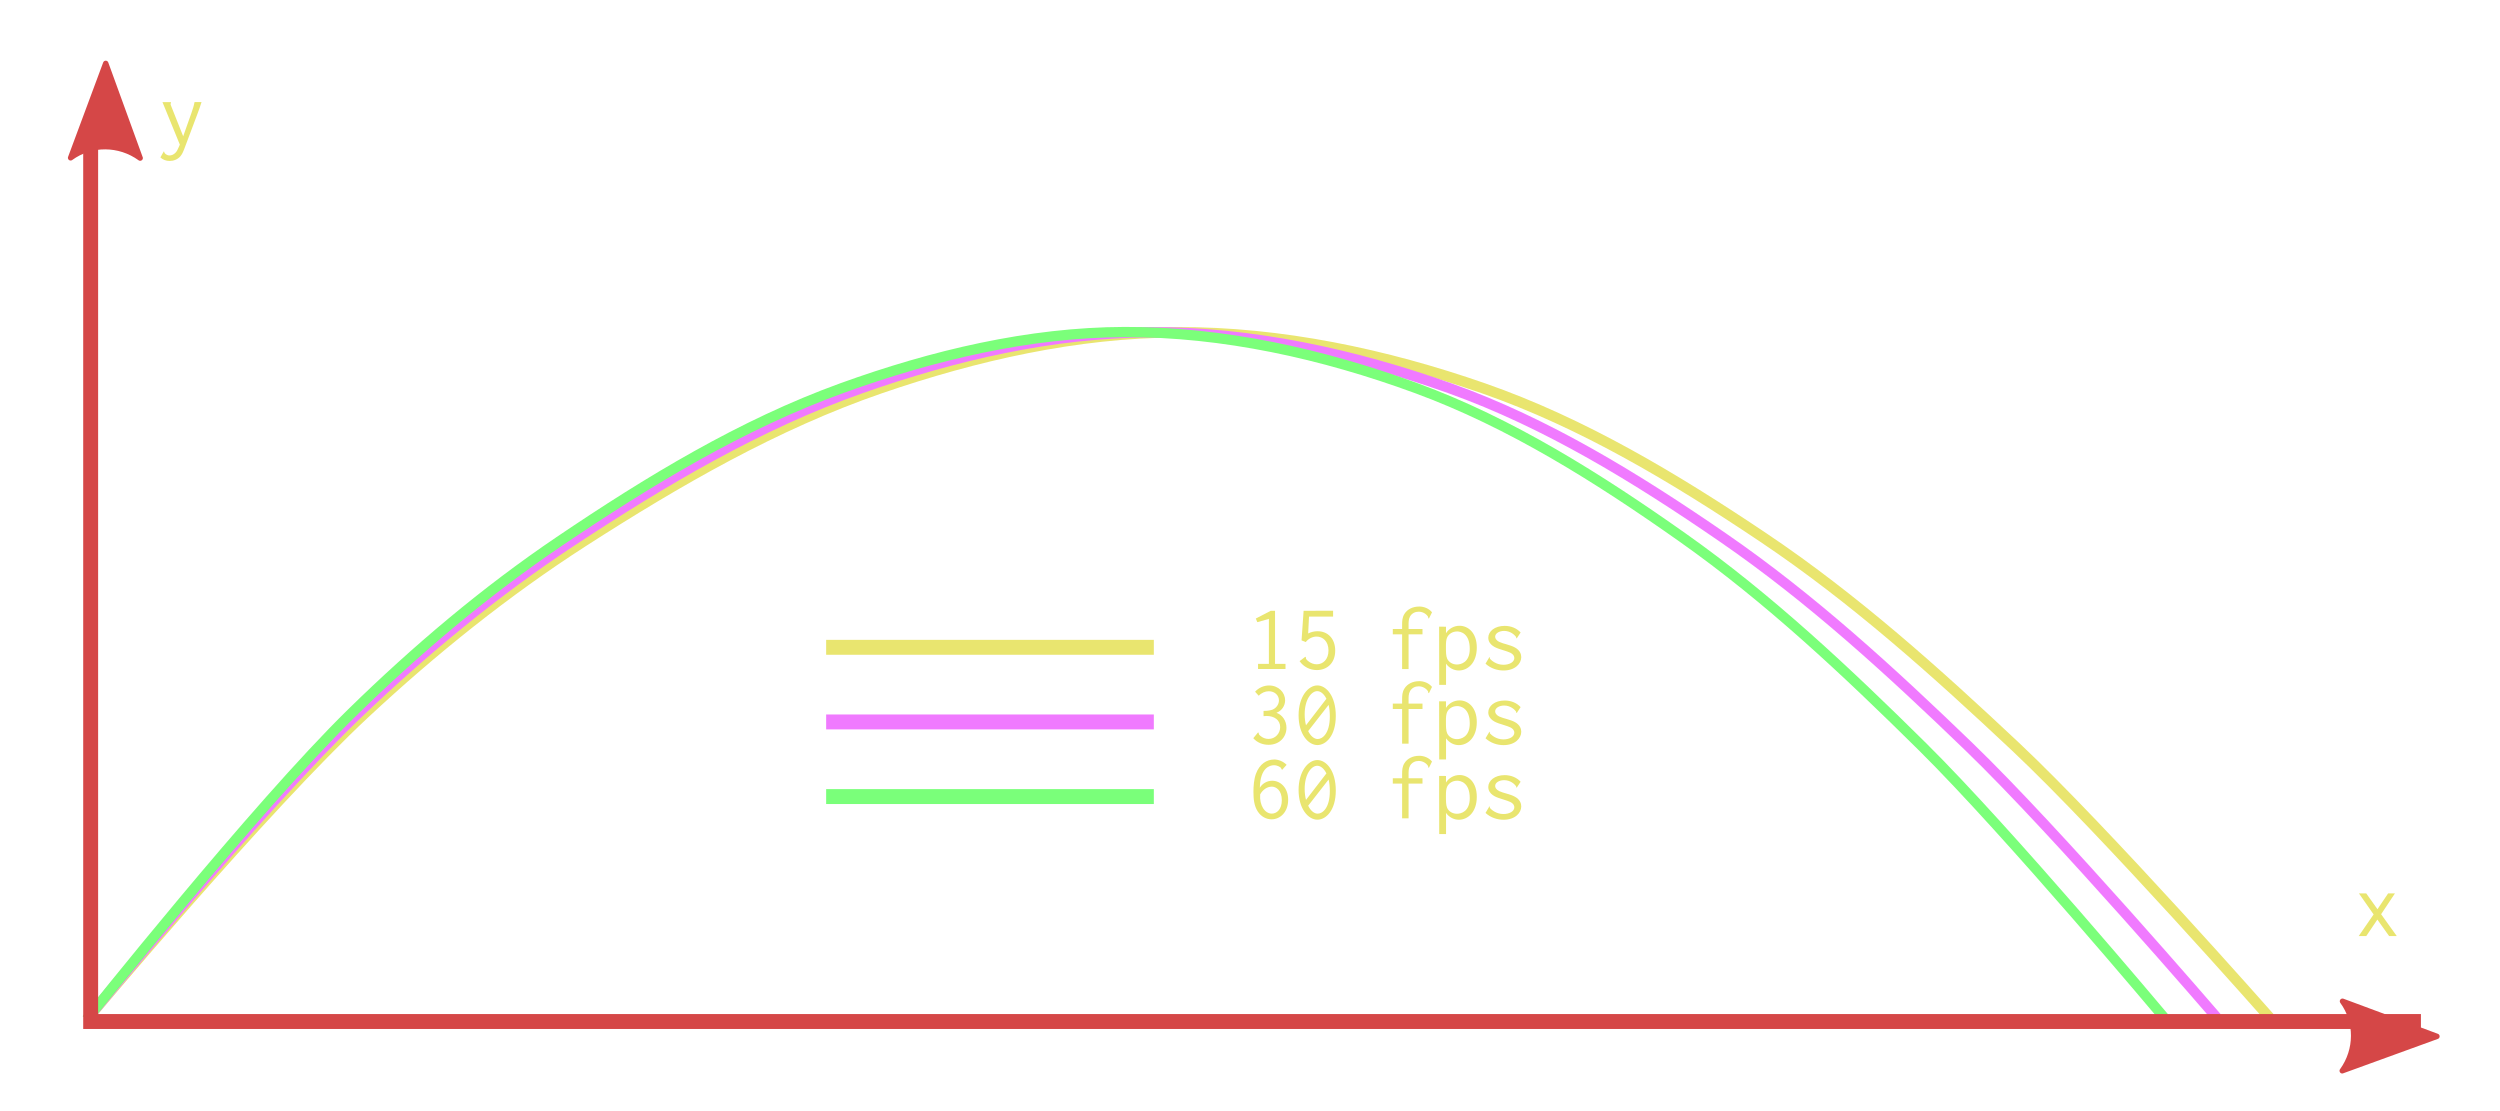 <svg width="47.234mm" height="20.999mm" version="1.1" viewBox="0 0 47.234 20.999" xmlns="http://www.w3.org/2000/svg">
 <g transform="translate(-281.54 -308.25)">
  <g fill="none">
   <g>
    <path d="m283.18 327.51s3.35-4.01 5.256-5.785c1.281-1.193 2.655-2.299 4.128-3.246 1.77-1.137 3.62-2.208 5.609-2.893 1.799-0.619 3.707-1.053 5.609-1.058 1.96-6e-3 3.934 0.413 5.785 1.058 1.888 0.658 3.632 1.708 5.292 2.822 1.713 1.15 3.26 2.538 4.763 3.951 1.702 1.602 4.798 5.115 4.798 5.115" stroke="#e9e56f" stroke-width=".198"/>
    <path d="m283.18 327.51s3.269-4.01 5.129-5.786c1.25-1.193 2.591-2.3 4.028-3.246 1.727-1.138 3.532-2.209 5.474-2.893 1.756-0.619 3.617-1.053 5.474-1.058 1.913-6e-3 3.839 0.413 5.646 1.058 1.842 0.658 3.544 1.708 5.164 2.823 1.671 1.15 3.182 2.538 4.647 3.952 1.661 1.602 4.682 5.116 4.682 5.116" stroke="#f07aff" stroke-width=".195"/>
    <path d="m283.18 327.51s3.188-4.011 5.003-5.787c1.219-1.193 2.527-2.3 3.928-3.247 1.684-1.138 3.445-2.209 5.338-2.894 1.712-0.619 3.527-1.053 5.338-1.059 1.866-6e-3 3.744 0.413 5.506 1.059 1.796 0.658 3.457 1.708 5.036 2.823 1.63 1.15 3.103 2.538 4.532 3.952 1.62 1.603 4.566 5.117 4.566 5.117" stroke="#7bff7a" stroke-width=".193"/>
   </g>
   <path d="m327.28 327.55h-44.027v-16.828" stroke="#d54747" stroke-width=".282px"/>
  </g>
  <g fill="#e9e56f">
   <g aria-label="x">
    <path d="m326.66 325.13-0.201 0.298-0.212-0.298h-0.138l0.277 0.397-0.282 0.409h0.143l0.21-0.312 0.222 0.312h0.145l-0.296-0.413 0.261-0.393z" fill="#e9e56f" stroke-width=".282px"/>
   </g>
   <g aria-label="y">
    <path d="m284.61 310.18 0.328 0.803-0.026 0.058c-0.014 0.034-0.03 0.067-0.055 0.093-0.034 0.037-0.076 0.053-0.113 0.053-0.06 0-0.09-0.041-0.095-0.048-5e-3 -9e-3 -4e-3 -0.021-0.014-0.03l-0.065 0.115c0.046 0.044 0.108 0.067 0.175 0.067 0.072 0 0.148-0.026 0.201-0.086 0.035-0.041 0.053-0.083 0.071-0.129l0.25-0.665c0.03-0.076 0.056-0.153 0.081-0.233h-0.132c-0.014 0.074-0.037 0.145-0.062 0.215l-0.153 0.432-0.236-0.594c-2e-3 -5e-3 -2e-3 -9e-3 -2e-3 -0.014 0-0.012 9e-3 -0.021 7e-3 -0.037z" fill="#e9e56f" stroke-width=".282px"/>
   </g>
   <g stroke-width=".282px" aria-label="15 fps">
    <path d="m305.63 319.79h-0.081l-0.282 0.146 0.028 0.069 0.219-0.062v0.85h-0.205v0.097h0.519v-0.097h-0.198z"/>
    <path d="m306.17 319.79-0.039 0.559 0.079 0.032c0.053-0.067 0.131-0.104 0.206-0.104 0.115 0 0.224 0.088 0.224 0.263 0 0.169-0.104 0.261-0.222 0.261s-0.196-0.09-0.201-0.101c-7e-3 -0.014 2e-3 -0.032-0.014-0.042l-0.109 0.083c0.074 0.108 0.196 0.169 0.326 0.169 0.191 0 0.347-0.129 0.347-0.367 0-0.236-0.148-0.367-0.333-0.367-0.06 0-0.122 0.014-0.178 0.042l0.016-0.318h0.455v-0.111z"/>
    <path d="m308.35 319.71c-0.113 0-0.219 0.048-0.275 0.139-0.042 0.067-0.044 0.134-0.044 0.206v0.079h-0.176v0.101h0.176v0.656h0.122v-0.656h0.263v-0.101h-0.263v-0.064c0-0.058-2e-3 -0.12 0.028-0.173 0.034-0.06 0.097-0.09 0.162-0.09 0.078 0 0.143 0.041 0.176 0.092 5e-3 9e-3 5e-3 0.014 5e-3 0.021 0 0.012 9e-3 0.016 0.014 0.016l0.058-0.118c-0.058-0.069-0.146-0.109-0.247-0.109z"/>
    <path d="m308.73 320.09 2e-3 1.099h0.129v-0.4c0.055 0.079 0.145 0.129 0.242 0.129 0.166 0 0.339-0.139 0.339-0.434 0-0.284-0.168-0.411-0.326-0.411-0.104 0-0.201 0.053-0.256 0.141v-0.123zm0.337 0.09c0.071 0 0.242 0.037 0.242 0.33 0 0.254-0.166 0.295-0.242 0.295-0.076 0-0.153-0.039-0.185-0.111-0.023-0.055-0.023-0.122-0.023-0.238 0-0.067 4e-3 -0.116 0.021-0.159 0.032-0.072 0.106-0.116 0.187-0.116z"/>
    <path d="m310.27 320.2c-0.074-0.081-0.182-0.125-0.302-0.125-0.187 0-0.309 0.104-0.309 0.224 0 0.141 0.152 0.192 0.196 0.208 0.069 0.025 0.157 0.046 0.217 0.074 0.067 0.032 0.079 0.074 0.079 0.102 0 0.076-0.092 0.127-0.206 0.127-0.138 0-0.226-0.083-0.252-0.111-5e-3 -7e-3 -5e-3 -0.012-5e-3 -0.019 0-2e-3 2e-3 -0.012-7e-3 -0.016l-0.074 0.125c0.095 0.088 0.219 0.129 0.34 0.129 0.22 0 0.335-0.131 0.335-0.252 0-0.055-0.023-0.129-0.118-0.182-0.09-0.051-0.22-0.069-0.296-0.106-0.065-0.032-0.079-0.071-0.079-0.099 0-0.064 0.079-0.109 0.169-0.109 0.116 0 0.194 0.071 0.224 0.111 5e-3 5e-3 4e-3 0.011 4e-3 0.016 0 0.011 7e-3 0.014 0.011 0.014z"/>
   </g>
   <g stroke-width=".282px" aria-label="30 fps">
    <path d="m305.82 321.48c0-0.15-0.127-0.279-0.302-0.279-0.099 0-0.196 0.042-0.265 0.118l0.069 0.076c0.051-0.055 0.122-0.085 0.191-0.085 0.113 0 0.191 0.079 0.191 0.173 0 0.065-0.041 0.139-0.118 0.173-0.019 7e-3 -0.069 0.026-0.173 0.026v0.099c0.018-2e-3 0.037-4e-3 0.056-4e-3 0.148 0 0.258 0.078 0.258 0.21 0 0.12-0.092 0.224-0.22 0.224-0.102 0-0.164-0.067-0.173-0.076-0.014-0.016-7e-3 -0.034-0.023-0.049l-0.092 0.111c0.072 0.083 0.178 0.125 0.288 0.125 0.212 0 0.339-0.15 0.339-0.321 0-0.131-0.074-0.242-0.189-0.284 0.099-0.037 0.164-0.131 0.164-0.238z"/>
    <path d="m306.43 321.2c-0.175 0-0.355 0.215-0.355 0.566 0 0.356 0.182 0.561 0.356 0.561 0.159 0 0.347-0.173 0.347-0.552 0-0.374-0.18-0.575-0.349-0.575zm0.171 0.252-0.386 0.501c-0.016-0.062-0.025-0.131-0.025-0.208 0-0.282 0.129-0.437 0.238-0.437 0.06 0 0.125 0.048 0.173 0.145zm0.041 0.116c0.016 0.062 0.023 0.136 0.023 0.222 0 0.307-0.132 0.423-0.229 0.423-0.065 0-0.132-0.053-0.18-0.15z"/>
    <path d="m308.35 321.12c-0.113 0-0.219 0.048-0.275 0.139-0.042 0.067-0.044 0.134-0.044 0.206v0.079h-0.176v0.101h0.176v0.656h0.122v-0.656h0.263v-0.101h-0.263v-0.064c0-0.058-2e-3 -0.12 0.028-0.173 0.034-0.06 0.097-0.09 0.162-0.09 0.078 0 0.143 0.041 0.176 0.092 5e-3 9e-3 5e-3 0.014 5e-3 0.021 0 0.012 9e-3 0.016 0.014 0.016l0.058-0.118c-0.058-0.069-0.146-0.109-0.247-0.109z"/>
    <path d="m308.73 321.5 2e-3 1.099h0.129v-0.4c0.055 0.079 0.145 0.129 0.242 0.129 0.166 0 0.339-0.139 0.339-0.434 0-0.284-0.168-0.411-0.326-0.411-0.104 0-0.201 0.053-0.256 0.141v-0.123zm0.337 0.09c0.071 0 0.242 0.037 0.242 0.33 0 0.254-0.166 0.295-0.242 0.295-0.076 0-0.153-0.039-0.185-0.111-0.023-0.055-0.023-0.122-0.023-0.238 0-0.067 4e-3 -0.116 0.021-0.159 0.032-0.072 0.106-0.116 0.187-0.116z"/>
    <path d="m310.27 321.61c-0.074-0.081-0.182-0.125-0.302-0.125-0.187 0-0.309 0.104-0.309 0.224 0 0.141 0.152 0.192 0.196 0.208 0.069 0.025 0.157 0.046 0.217 0.074 0.067 0.032 0.079 0.074 0.079 0.102 0 0.076-0.092 0.127-0.206 0.127-0.138 0-0.226-0.083-0.252-0.111-5e-3 -7e-3 -5e-3 -0.012-5e-3 -0.019 0-2e-3 2e-3 -0.012-7e-3 -0.016l-0.074 0.125c0.095 0.088 0.219 0.129 0.34 0.129 0.22 0 0.335-0.131 0.335-0.252 0-0.055-0.023-0.129-0.118-0.182-0.09-0.051-0.22-0.069-0.296-0.106-0.065-0.032-0.079-0.071-0.079-0.099 0-0.064 0.079-0.109 0.169-0.109 0.116 0 0.194 0.071 0.224 0.111 5e-3 5e-3 4e-3 0.011 4e-3 0.016 0 0.011 7e-3 0.014 0.011 0.014z"/>
   </g>
   <g stroke-width=".282px" aria-label="60 fps">
    <path d="m305.61 322.6c-0.132 0-0.273 0.081-0.342 0.273-0.037 0.104-0.046 0.233-0.046 0.339 0 0.129 0.012 0.266 0.083 0.372 0.064 0.097 0.162 0.146 0.259 0.146 0.168 0 0.314-0.141 0.314-0.369s-0.146-0.36-0.302-0.36c-0.095 0-0.185 0.051-0.233 0.132 7e-3 -0.376 0.187-0.425 0.266-0.425 0.072 0 0.122 0.039 0.129 0.046 0.011 0.012 0.011 0.028 0.026 0.041l0.085-0.095c-0.064-0.064-0.152-0.101-0.24-0.101zm-0.046 0.512c0.088 0 0.194 0.069 0.194 0.258 0 0.171-0.095 0.252-0.189 0.252-0.134 0-0.235-0.157-0.22-0.363 0.049-0.09 0.134-0.146 0.215-0.146z"/>
    <path d="m306.43 322.61c-0.175 0-0.355 0.215-0.355 0.566 0 0.356 0.182 0.561 0.356 0.561 0.159 0 0.347-0.173 0.347-0.552 0-0.374-0.18-0.575-0.349-0.575zm0.171 0.252-0.386 0.501c-0.016-0.062-0.025-0.131-0.025-0.208 0-0.282 0.129-0.437 0.238-0.437 0.06 0 0.125 0.048 0.173 0.145zm0.041 0.116c0.016 0.062 0.023 0.136 0.023 0.222 0 0.307-0.132 0.423-0.229 0.423-0.065 0-0.132-0.053-0.18-0.15z"/>
    <path d="m308.35 322.53c-0.113 0-0.219 0.048-0.275 0.139-0.042 0.067-0.044 0.134-0.044 0.206v0.079h-0.176v0.101h0.176v0.656h0.122v-0.656h0.263v-0.101h-0.263v-0.064c0-0.058-2e-3 -0.12 0.028-0.173 0.034-0.06 0.097-0.09 0.162-0.09 0.078 0 0.143 0.041 0.176 0.092 5e-3 9e-3 5e-3 0.014 5e-3 0.021 0 0.012 9e-3 0.016 0.014 0.016l0.058-0.118c-0.058-0.069-0.146-0.109-0.247-0.109z"/>
    <path d="m308.73 322.91 2e-3 1.099h0.129v-0.4c0.055 0.079 0.145 0.129 0.242 0.129 0.166 0 0.339-0.139 0.339-0.434 0-0.284-0.168-0.411-0.326-0.411-0.104 0-0.201 0.053-0.256 0.141v-0.123zm0.337 0.09c0.071 0 0.242 0.037 0.242 0.33 0 0.254-0.166 0.295-0.242 0.295-0.076 0-0.153-0.039-0.185-0.111-0.023-0.055-0.023-0.122-0.023-0.238 0-0.067 4e-3 -0.116 0.021-0.159 0.032-0.072 0.106-0.116 0.187-0.116z"/>
    <path d="m310.27 323.02c-0.074-0.081-0.182-0.125-0.302-0.125-0.187 0-0.309 0.104-0.309 0.224 0 0.141 0.152 0.192 0.196 0.208 0.069 0.025 0.157 0.046 0.217 0.074 0.067 0.032 0.079 0.074 0.079 0.102 0 0.076-0.092 0.127-0.206 0.127-0.138 0-0.226-0.083-0.252-0.111-5e-3 -7e-3 -5e-3 -0.012-5e-3 -0.019 0-2e-3 2e-3 -0.012-7e-3 -0.016l-0.074 0.125c0.095 0.088 0.219 0.129 0.34 0.129 0.22 0 0.335-0.131 0.335-0.252 0-0.055-0.023-0.129-0.118-0.182-0.09-0.051-0.22-0.069-0.296-0.106-0.065-0.032-0.079-0.07-0.079-0.099 0-0.064 0.079-0.109 0.169-0.109 0.116 0 0.194 0.071 0.224 0.111 5e-3 5e-3 4e-3 0.011 4e-3 0.016 0 0.011 7e-3 0.014 0.011 0.014z"/>
   </g>
  </g>
  <g fill="none" stroke-width=".282px">
   <path d="m303.34 320.48h-6.191" stroke="#e9e56f"/>
   <path d="m303.34 321.89h-6.191" stroke="#f07aff"/>
   <path d="m303.34 323.3h-6.191" stroke="#7aff7a"/>
  </g>
  <g transform="matrix(.545 .002 .002 -.545 10.338 459.7)" fill="#d54747">
   <path d="m501.47 274.25-1.205 3.278-1.205-3.278c0.712 0.524 1.685 0.521 2.411 0z" fill="#d54747" fill-rule="evenodd" stroke="#d54747" stroke-linejoin="round" stroke-width=".188"/>
  </g>
  <g transform="matrix(-.002 .545 .545 .002 177.33 54.631)" fill="#d54747">
   <path d="m501.47 274.25-1.205 3.278-1.205-3.278c0.712 0.524 1.685 0.521 2.411 0z" fill="#d54747" fill-rule="evenodd" stroke="#d54747" stroke-linejoin="round" stroke-width=".188"/>
  </g>
 </g>
</svg>
